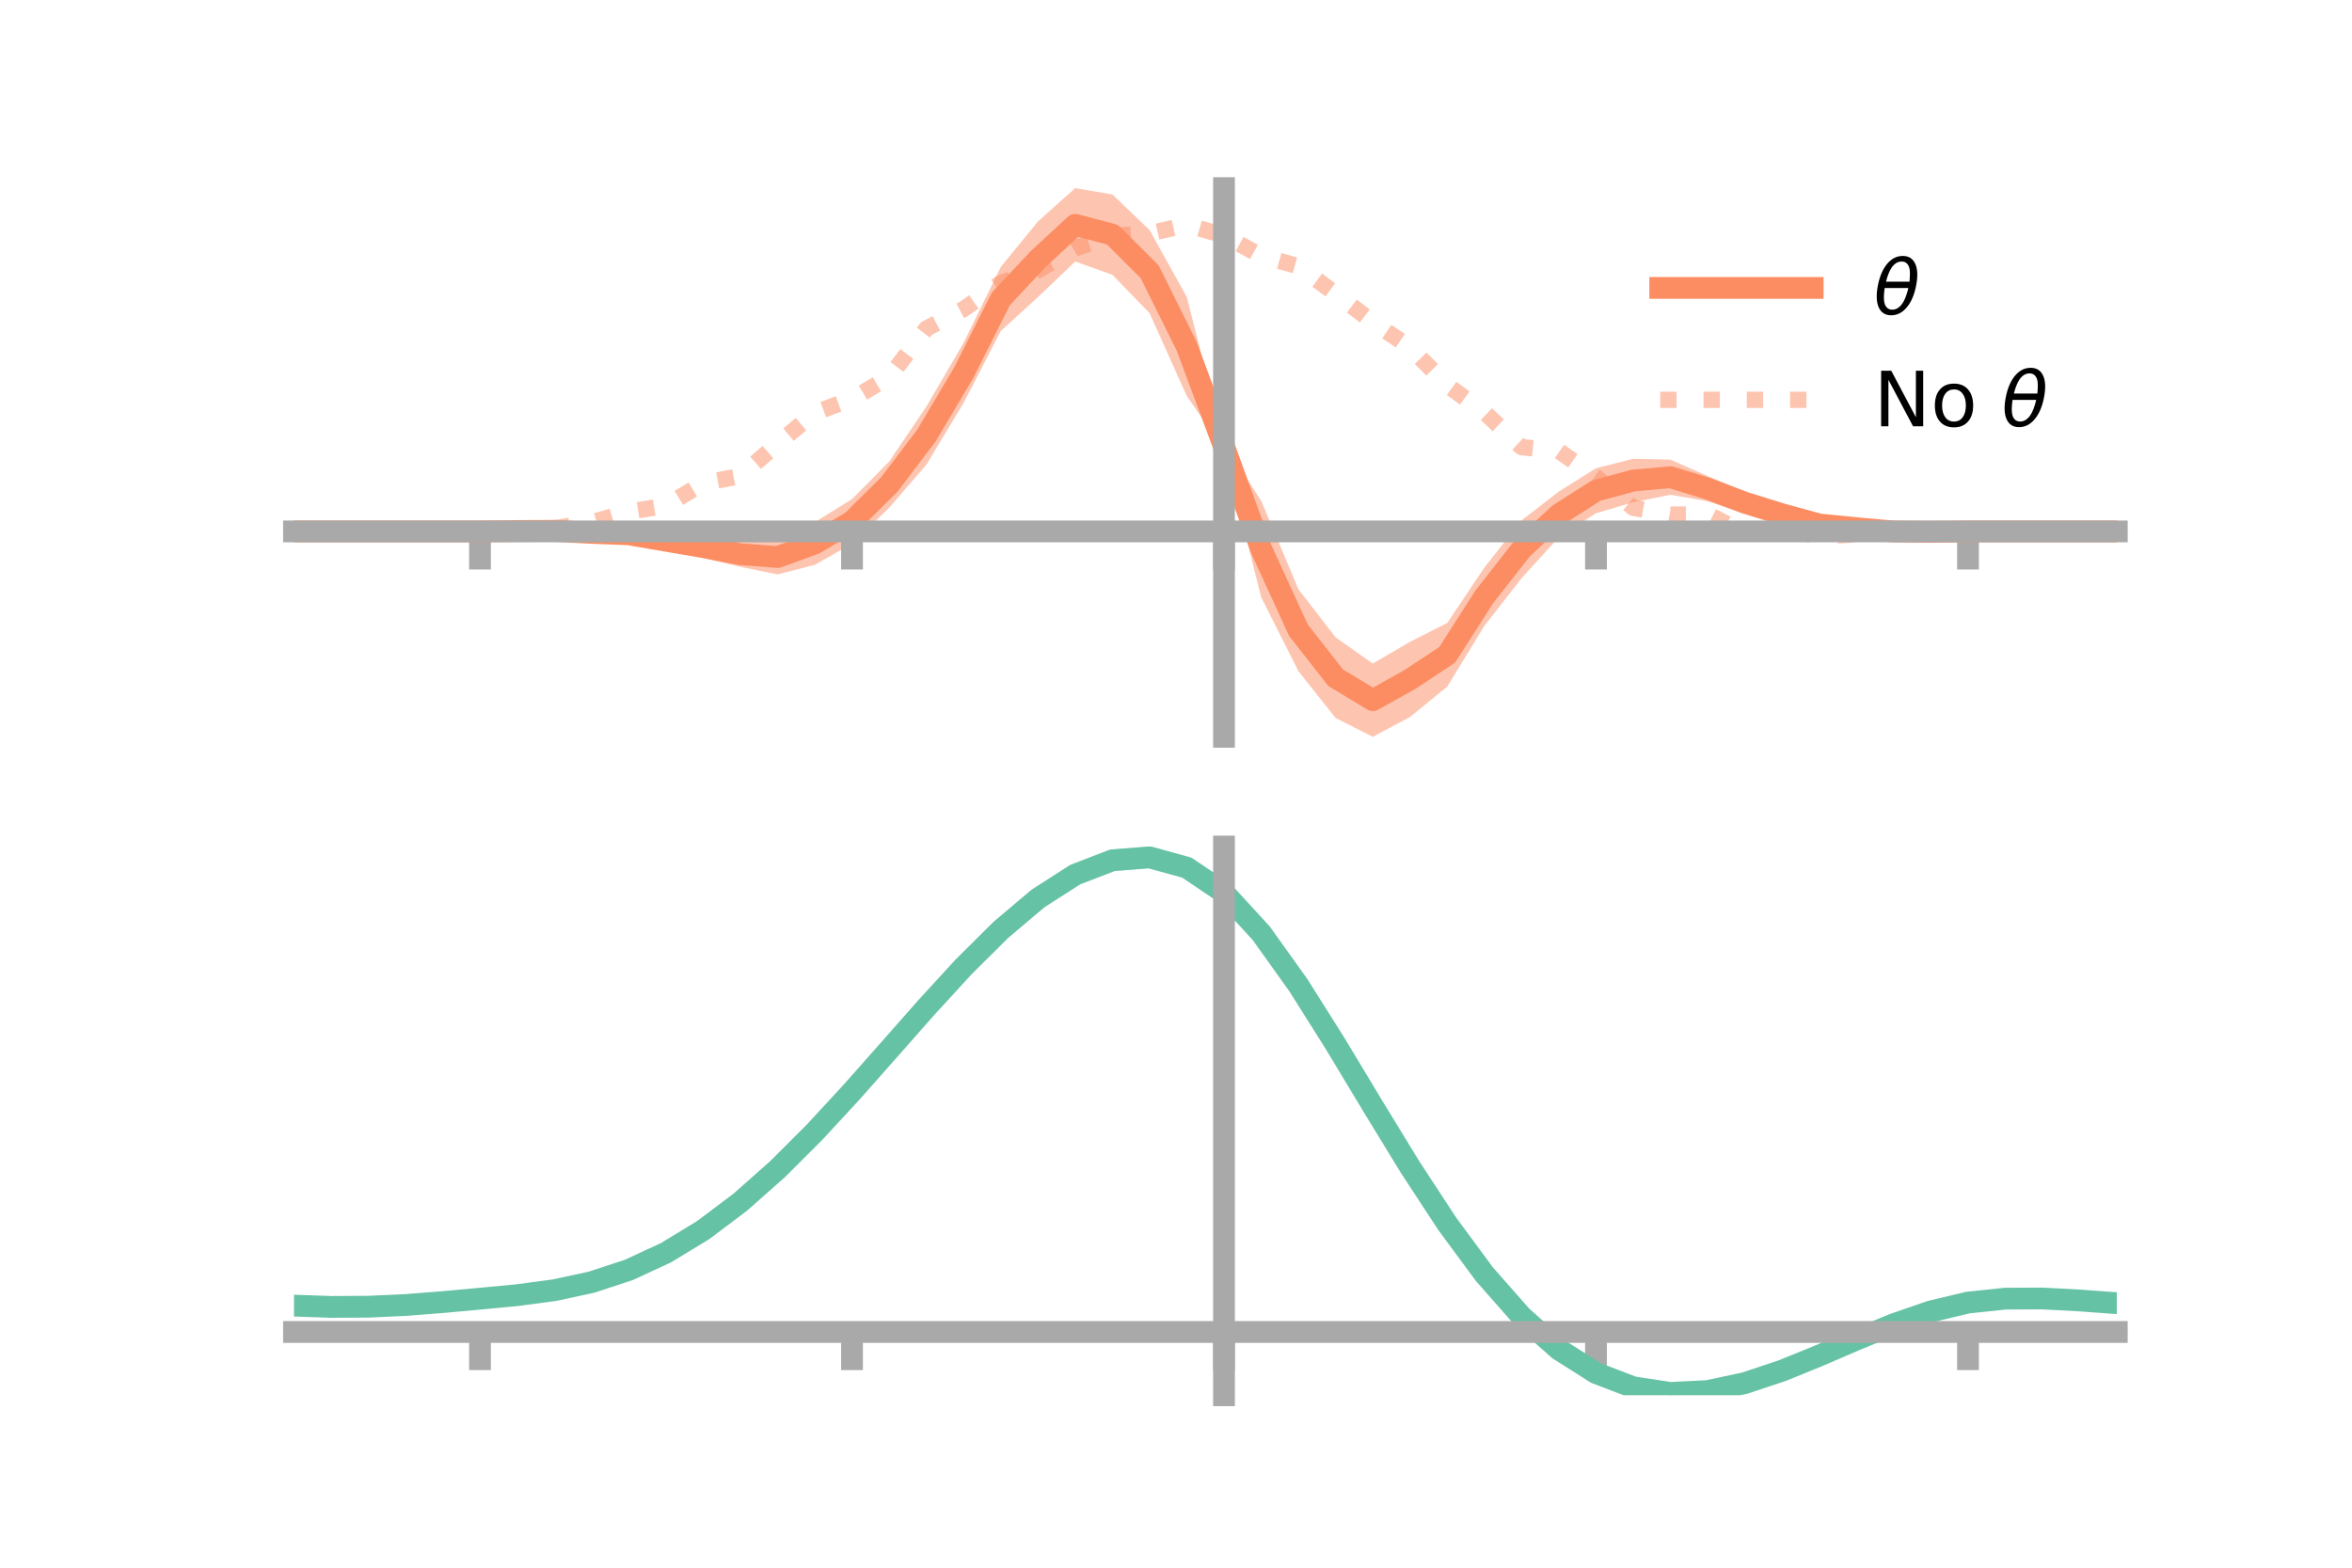 <?xml version="1.0" encoding="utf-8" standalone="no"?>
<!DOCTYPE svg PUBLIC "-//W3C//DTD SVG 1.1//EN"
  "http://www.w3.org/Graphics/SVG/1.1/DTD/svg11.dtd">
<!-- Created with matplotlib (https://matplotlib.org/) -->
<svg height="144pt" version="1.1" viewBox="0 0 216 144" width="216pt" xmlns="http://www.w3.org/2000/svg" xmlns:xlink="http://www.w3.org/1999/xlink">
 <defs>
  <style type="text/css">*{stroke-linecap:butt;stroke-linejoin:round;}</style>
 </defs>
 <g id="figure_1">
  <g id="patch_1">
   <path d="M 0 144 
L 216 144 
L 216 0 
L 0 0 
z
" style="fill:none;"/>
  </g>
  <g id="axes_1">
   <g id="patch_2">
    <path d="M 27 67.68 
L 194.4 67.68 
L 194.4 17.28 
L 27 17.28 
z
" style="fill:none;"/>
   </g>
   <g id="PolyCollection_1">
    <path clip-path="url(#p7b8cdbce85)" d="M 27 48.815 
L 27 48.815 
L 30.416 48.815 
L 33.833 48.815 
L 37.249 48.815 
L 40.665 48.815 
L 44.082 48.815 
L 47.498 48.708 
L 50.914 48.581 
L 54.331 48.57 
L 57.747 48.47 
L 61.163 48.852 
L 64.58 49.247 
L 67.996 49.742 
L 71.412 49.569 
L 74.829 47.968 
L 78.245 45.845 
L 81.661 42.394 
L 85.078 37.335 
L 88.494 31.498 
L 91.91 24.518 
L 95.327 20.335 
L 98.743 17.28 
L 102.159 17.862 
L 105.576 21.134 
L 108.992 27.28 
L 112.408 40.726 
L 115.824 45.996 
L 119.241 54.122 
L 122.657 58.542 
L 126.073 60.952 
L 129.49 58.955 
L 132.906 57.225 
L 136.322 52.131 
L 139.739 47.795 
L 143.155 45.152 
L 146.571 43.01 
L 149.988 42.14 
L 153.404 42.217 
L 156.82 43.724 
L 160.237 45.167 
L 163.653 46.413 
L 167.069 47.567 
L 170.486 48.136 
L 173.902 48.637 
L 177.318 48.783 
L 180.735 48.815 
L 184.151 48.815 
L 187.567 48.815 
L 190.984 48.815 
L 194.4 48.815 
L 194.4 48.815 
L 194.4 48.815 
L 190.984 48.815 
L 187.567 48.815 
L 184.151 48.815 
L 180.735 48.816 
L 177.318 48.917 
L 173.902 49.003 
L 170.486 48.899 
L 167.069 48.781 
L 163.653 48.062 
L 160.237 47.181 
L 156.82 46.042 
L 153.404 45.447 
L 149.988 46.141 
L 146.571 47.14 
L 143.155 49.352 
L 139.739 53.105 
L 136.322 57.49 
L 132.906 63.072 
L 129.49 65.862 
L 126.073 67.68 
L 122.657 65.954 
L 119.241 61.65 
L 115.824 54.856 
L 112.408 41.308 
L 108.992 36.381 
L 105.576 28.768 
L 102.159 25.242 
L 98.743 24.024 
L 95.327 27.288 
L 91.91 30.405 
L 88.494 37.012 
L 85.078 42.684 
L 81.661 46.635 
L 78.245 49.942 
L 74.829 51.882 
L 71.412 52.764 
L 67.996 52.074 
L 64.58 51.256 
L 61.163 50.49 
L 57.747 49.688 
L 54.331 49.327 
L 50.914 48.942 
L 47.498 48.842 
L 44.082 48.816 
L 40.665 48.815 
L 37.249 48.815 
L 33.833 48.815 
L 30.416 48.815 
L 27 48.815 
z
" style="fill:#fc8d62;fill-opacity:0.5;"/>
   </g>
   <g id="matplotlib.axis_1">
    <g id="xtick_1">
     <g id="line2d_1">
      <defs>
       <path d="M 0 0 
L 0 3.5 
" id="m02a03925ae" style="stroke:#a9a9a9;stroke-width:2;"/>
      </defs>
      <g>
       <use style="fill:#a9a9a9;stroke:#a9a9a9;stroke-width:2;" x="44.082" xlink:href="#m02a03925ae" y="48.815"/>
      </g>
     </g>
    </g>
    <g id="xtick_2">
     <g id="line2d_2">
      <g>
       <use style="fill:#a9a9a9;stroke:#a9a9a9;stroke-width:2;" x="78.245" xlink:href="#m02a03925ae" y="48.815"/>
      </g>
     </g>
    </g>
    <g id="xtick_3">
     <g id="line2d_3">
      <g>
       <use style="fill:#a9a9a9;stroke:#a9a9a9;stroke-width:2;" x="112.408" xlink:href="#m02a03925ae" y="48.815"/>
      </g>
     </g>
    </g>
    <g id="xtick_4">
     <g id="line2d_4">
      <g>
       <use style="fill:#a9a9a9;stroke:#a9a9a9;stroke-width:2;" x="146.571" xlink:href="#m02a03925ae" y="48.815"/>
      </g>
     </g>
    </g>
    <g id="xtick_5">
     <g id="line2d_5">
      <g>
       <use style="fill:#a9a9a9;stroke:#a9a9a9;stroke-width:2;" x="180.735" xlink:href="#m02a03925ae" y="48.815"/>
      </g>
     </g>
    </g>
   </g>
   <g id="matplotlib.axis_2"/>
   <g id="line2d_6">
    <path clip-path="url(#p7b8cdbce85)" d="M 27 48.815 
L 30.416 48.815 
L 33.833 48.815 
L 37.249 48.815 
L 40.665 48.815 
L 44.082 48.815 
L 47.498 48.775 
L 50.914 48.761 
L 54.331 48.948 
L 57.747 49.079 
L 61.163 49.671 
L 64.58 50.252 
L 67.996 50.908 
L 71.412 51.167 
L 74.829 49.925 
L 78.245 47.893 
L 81.661 44.514 
L 85.078 40.009 
L 88.494 34.255 
L 91.91 27.461 
L 95.327 23.811 
L 98.743 20.652 
L 102.159 21.552 
L 105.576 24.951 
L 108.992 31.83 
L 112.408 41.017 
L 115.824 50.426 
L 119.241 57.886 
L 122.657 62.248 
L 126.073 64.316 
L 129.49 62.409 
L 132.906 60.149 
L 136.322 54.811 
L 139.739 50.45 
L 143.155 47.252 
L 146.571 45.075 
L 149.988 44.141 
L 153.404 43.832 
L 156.82 44.883 
L 160.237 46.174 
L 163.653 47.238 
L 167.069 48.174 
L 170.486 48.518 
L 173.902 48.82 
L 177.318 48.85 
L 180.735 48.815 
L 184.151 48.815 
L 187.567 48.815 
L 190.984 48.815 
L 194.4 48.815 
" style="fill:none;stroke:#fc8d62;stroke-linecap:square;stroke-width:2;"/>
   </g>
   <g id="line2d_7">
    <path clip-path="url(#p7b8cdbce85)" d="M 27 48.815 
L 30.416 48.815 
L 33.833 48.815 
L 37.249 48.815 
L 40.665 48.815 
L 44.082 48.815 
L 47.498 48.756 
L 50.914 48.519 
L 54.331 47.982 
L 57.747 47.001 
L 61.163 46.453 
L 64.58 44.373 
L 67.996 43.727 
L 71.412 40.75 
L 74.829 37.908 
L 78.245 36.655 
L 81.661 34.633 
L 85.078 30.182 
L 88.494 28.391 
L 91.91 25.999 
L 95.327 24.821 
L 98.743 22.799 
L 102.159 21.667 
L 105.576 21.442 
L 108.992 20.652 
L 112.408 21.631 
L 115.824 23.506 
L 119.241 24.457 
L 122.657 26.98 
L 126.073 29.583 
L 129.49 31.905 
L 132.906 35.382 
L 136.322 37.875 
L 139.739 41.074 
L 143.155 41.415 
L 146.571 43.834 
L 149.988 46.64 
L 153.404 47.274 
L 156.82 47.235 
L 160.237 48.932 
L 163.653 48.594 
L 167.069 49.282 
L 170.486 49.073 
L 173.902 48.937 
L 177.318 48.854 
L 180.735 48.815 
L 184.151 48.815 
L 187.567 48.815 
L 190.984 48.815 
L 194.4 48.815 
" style="fill:none;stroke:#fc8d62;stroke-dasharray:1.5,2.475;stroke-dashoffset:0;stroke-opacity:0.5;stroke-width:1.5;"/>
   </g>
   <g id="patch_3">
    <path d="M 112.408 67.68 
L 112.408 17.28 
" style="fill:none;stroke:#a9a9a9;stroke-linecap:square;stroke-linejoin:miter;stroke-width:2;"/>
   </g>
   <g id="patch_4">
    <path d="M 194.4 67.68 
L 194.4 17.28 
" style="fill:none;"/>
   </g>
   <g id="patch_5">
    <path d="M 27 48.815 
L 194.4 48.815 
" style="fill:none;stroke:#a9a9a9;stroke-linecap:square;stroke-linejoin:miter;stroke-width:2;"/>
   </g>
   <g id="patch_6">
    <path d="M 27 17.28 
L 194.4 17.28 
" style="fill:none;"/>
   </g>
   <g id="legend_1">
    <g id="line2d_8">
     <path d="M 152.47 26.449 
L 166.47 26.449 
" style="fill:none;stroke:#fc8d62;stroke-linecap:square;stroke-width:2;"/>
    </g>
    <g id="line2d_9"/>
    <g id="text_1">
     <!-- $\theta$ -->
     <g transform="translate(172.07 28.899)scale(0.07 -0.07)">
      <defs>
       <path d="M 45.516 34.672 
L 14.453 34.672 
Q 12.359 20.062 14.5 13.875 
Q 17.188 6.25 24.469 6.25 
Q 31.781 6.25 37.359 13.922 
Q 42.234 20.656 45.516 34.672 
z
M 47.016 42.969 
Q 48.344 56.844 46.625 61.719 
Q 43.953 69.438 36.766 69.438 
Q 29.297 69.438 23.828 61.812 
Q 19.531 55.672 16.156 42.969 
z
M 38.188 76.766 
Q 49.906 76.766 54.594 66.406 
Q 59.281 56.109 55.719 37.844 
Q 52.203 19.625 43.453 9.281 
Q 34.766 -1.125 23.047 -1.125 
Q 11.281 -1.125 6.641 9.281 
Q 2 19.625 5.516 37.844 
Q 9.078 56.109 17.719 66.406 
Q 26.422 76.766 38.188 76.766 
z
" id="DejaVuSans-Oblique-952"/>
      </defs>
      <use transform="translate(0 0.234)" xlink:href="#DejaVuSans-Oblique-952"/>
     </g>
    </g>
    <g id="line2d_10">
     <path d="M 152.47 36.724 
L 166.47 36.724 
" style="fill:none;stroke:#fc8d62;stroke-dasharray:1.5,2.475;stroke-dashoffset:0;stroke-opacity:0.5;stroke-width:1.5;"/>
    </g>
    <g id="line2d_11"/>
    <g id="text_2">
     <!-- No $\theta$ -->
     <g transform="translate(172.07 39.174)scale(0.07 -0.07)">
      <defs>
       <path d="M 9.812 72.906 
L 23.094 72.906 
L 55.422 11.922 
L 55.422 72.906 
L 64.984 72.906 
L 64.984 0 
L 51.703 0 
L 19.391 60.984 
L 19.391 0 
L 9.812 0 
z
" id="DejaVuSans-78"/>
       <path d="M 30.609 48.391 
Q 23.391 48.391 19.188 42.75 
Q 14.984 37.109 14.984 27.297 
Q 14.984 17.484 19.156 11.844 
Q 23.344 6.203 30.609 6.203 
Q 37.797 6.203 41.984 11.859 
Q 46.188 17.531 46.188 27.297 
Q 46.188 37.016 41.984 42.703 
Q 37.797 48.391 30.609 48.391 
z
M 30.609 56 
Q 42.328 56 49.016 48.375 
Q 55.719 40.766 55.719 27.297 
Q 55.719 13.875 49.016 6.219 
Q 42.328 -1.422 30.609 -1.422 
Q 18.844 -1.422 12.172 6.219 
Q 5.516 13.875 5.516 27.297 
Q 5.516 40.766 12.172 48.375 
Q 18.844 56 30.609 56 
z
" id="DejaVuSans-111"/>
       <path id="DejaVuSans-32"/>
      </defs>
      <use transform="translate(0 0.234)" xlink:href="#DejaVuSans-78"/>
      <use transform="translate(74.805 0.234)" xlink:href="#DejaVuSans-111"/>
      <use transform="translate(135.986 0.234)" xlink:href="#DejaVuSans-32"/>
      <use transform="translate(167.773 0.234)" xlink:href="#DejaVuSans-Oblique-952"/>
     </g>
    </g>
   </g>
  </g>
  <g id="axes_2">
   <g id="patch_7">
    <path d="M 27 128.16 
L 194.4 128.16 
L 194.4 77.76 
L 27 77.76 
z
" style="fill:none;"/>
   </g>
   <g id="PolyCollection_2">
    <path clip-path="url(#p9ac31b0f77)" d="M 27 119.973 
L 27 119.881 
L 30.416 120.008 
L 33.833 119.989 
L 37.249 119.823 
L 40.665 119.544 
L 44.082 119.219 
L 47.498 118.886 
L 50.914 118.419 
L 54.331 117.672 
L 57.747 116.531 
L 61.163 114.92 
L 64.58 112.799 
L 67.996 110.168 
L 71.412 107.067 
L 74.829 103.568 
L 78.245 99.776 
L 81.661 95.819 
L 85.078 91.85 
L 88.494 88.037 
L 91.91 84.563 
L 95.327 81.613 
L 98.743 79.375 
L 102.159 78.032 
L 105.576 77.76 
L 108.992 78.722 
L 112.408 81.062 
L 115.824 84.843 
L 119.241 89.698 
L 122.657 95.206 
L 126.073 100.976 
L 129.49 106.66 
L 132.906 111.969 
L 136.322 116.677 
L 139.739 120.621 
L 143.155 123.704 
L 146.571 125.893 
L 149.988 127.211 
L 153.404 127.733 
L 156.82 127.568 
L 160.237 126.851 
L 163.653 125.732 
L 167.069 124.369 
L 170.486 122.919 
L 173.902 121.538 
L 177.318 120.371 
L 180.735 119.562 
L 184.151 119.204 
L 187.567 119.193 
L 190.984 119.384 
L 194.4 119.648 
L 194.4 119.765 
L 194.4 119.765 
L 190.984 119.525 
L 187.567 119.351 
L 184.151 119.372 
L 180.735 119.734 
L 177.318 120.552 
L 173.902 121.744 
L 170.486 123.17 
L 167.069 124.67 
L 163.653 126.082 
L 160.237 127.24 
L 156.82 127.982 
L 153.404 128.16 
L 149.988 127.648 
L 146.571 126.35 
L 143.155 124.21 
L 139.739 121.215 
L 136.322 117.397 
L 132.906 112.848 
L 129.49 107.717 
L 126.073 102.22 
L 122.657 96.636 
L 119.241 91.299 
L 115.824 86.595 
L 112.408 82.932 
L 108.992 80.671 
L 105.576 79.745 
L 102.159 80.01 
L 98.743 81.301 
L 95.327 83.448 
L 91.91 86.271 
L 88.494 89.59 
L 85.078 93.226 
L 81.661 97.006 
L 78.245 100.771 
L 74.829 104.379 
L 71.412 107.708 
L 67.996 110.663 
L 64.58 113.177 
L 61.163 115.213 
L 57.747 116.77 
L 54.331 117.877 
L 50.914 118.602 
L 47.498 119.05 
L 44.082 119.364 
L 40.665 119.666 
L 37.249 119.919 
L 33.833 120.068 
L 30.416 120.085 
L 27 119.973 
z
" style="fill:#66c2a5;fill-opacity:0.5;"/>
   </g>
   <g id="matplotlib.axis_3">
    <g id="xtick_6">
     <g id="line2d_12">
      <g>
       <use style="fill:#a9a9a9;stroke:#a9a9a9;stroke-width:2;" x="44.082" xlink:href="#m02a03925ae" y="122.348"/>
      </g>
     </g>
    </g>
    <g id="xtick_7">
     <g id="line2d_13">
      <g>
       <use style="fill:#a9a9a9;stroke:#a9a9a9;stroke-width:2;" x="78.245" xlink:href="#m02a03925ae" y="122.348"/>
      </g>
     </g>
    </g>
    <g id="xtick_8">
     <g id="line2d_14">
      <g>
       <use style="fill:#a9a9a9;stroke:#a9a9a9;stroke-width:2;" x="112.408" xlink:href="#m02a03925ae" y="122.348"/>
      </g>
     </g>
    </g>
    <g id="xtick_9">
     <g id="line2d_15">
      <g>
       <use style="fill:#a9a9a9;stroke:#a9a9a9;stroke-width:2;" x="146.571" xlink:href="#m02a03925ae" y="122.348"/>
      </g>
     </g>
    </g>
    <g id="xtick_10">
     <g id="line2d_16">
      <g>
       <use style="fill:#a9a9a9;stroke:#a9a9a9;stroke-width:2;" x="180.735" xlink:href="#m02a03925ae" y="122.348"/>
      </g>
     </g>
    </g>
   </g>
   <g id="matplotlib.axis_4"/>
   <g id="line2d_17">
    <path clip-path="url(#p9ac31b0f77)" d="M 27 119.927 
L 30.416 120.046 
L 33.833 120.028 
L 37.249 119.871 
L 40.665 119.605 
L 44.082 119.291 
L 47.498 118.968 
L 50.914 118.511 
L 54.331 117.774 
L 57.747 116.65 
L 61.163 115.067 
L 64.58 112.988 
L 67.996 110.416 
L 71.412 107.388 
L 74.829 103.974 
L 78.245 100.273 
L 81.661 96.412 
L 85.078 92.538 
L 88.494 88.814 
L 91.91 85.417 
L 95.327 82.531 
L 98.743 80.338 
L 102.159 79.021 
L 105.576 78.753 
L 108.992 79.696 
L 112.408 81.997 
L 115.824 85.719 
L 119.241 90.499 
L 122.657 95.921 
L 126.073 101.598 
L 129.49 107.189 
L 132.906 112.409 
L 136.322 117.037 
L 139.739 120.918 
L 143.155 123.957 
L 146.571 126.121 
L 149.988 127.429 
L 153.404 127.946 
L 156.82 127.775 
L 160.237 127.046 
L 163.653 125.907 
L 167.069 124.519 
L 170.486 123.044 
L 173.902 121.641 
L 177.318 120.461 
L 180.735 119.648 
L 184.151 119.288 
L 187.567 119.272 
L 190.984 119.454 
L 194.4 119.706 
" style="fill:none;stroke:#66c2a5;stroke-linecap:square;stroke-width:2;"/>
   </g>
   <g id="patch_8">
    <path d="M 112.408 128.16 
L 112.408 77.76 
" style="fill:none;stroke:#a9a9a9;stroke-linecap:square;stroke-linejoin:miter;stroke-width:2;"/>
   </g>
   <g id="patch_9">
    <path d="M 194.4 128.16 
L 194.4 77.76 
" style="fill:none;"/>
   </g>
   <g id="patch_10">
    <path d="M 27 122.348 
L 194.4 122.348 
" style="fill:none;stroke:#a9a9a9;stroke-linecap:square;stroke-linejoin:miter;stroke-width:2;"/>
   </g>
   <g id="patch_11">
    <path d="M 27 77.76 
L 194.4 77.76 
" style="fill:none;"/>
   </g>
  </g>
 </g>
 <defs>
  <clipPath id="p7b8cdbce85">
   <rect height="50.4" width="167.4" x="27" y="17.28"/>
  </clipPath>
  <clipPath id="p9ac31b0f77">
   <rect height="50.4" width="167.4" x="27" y="77.76"/>
  </clipPath>
 </defs>
</svg>
